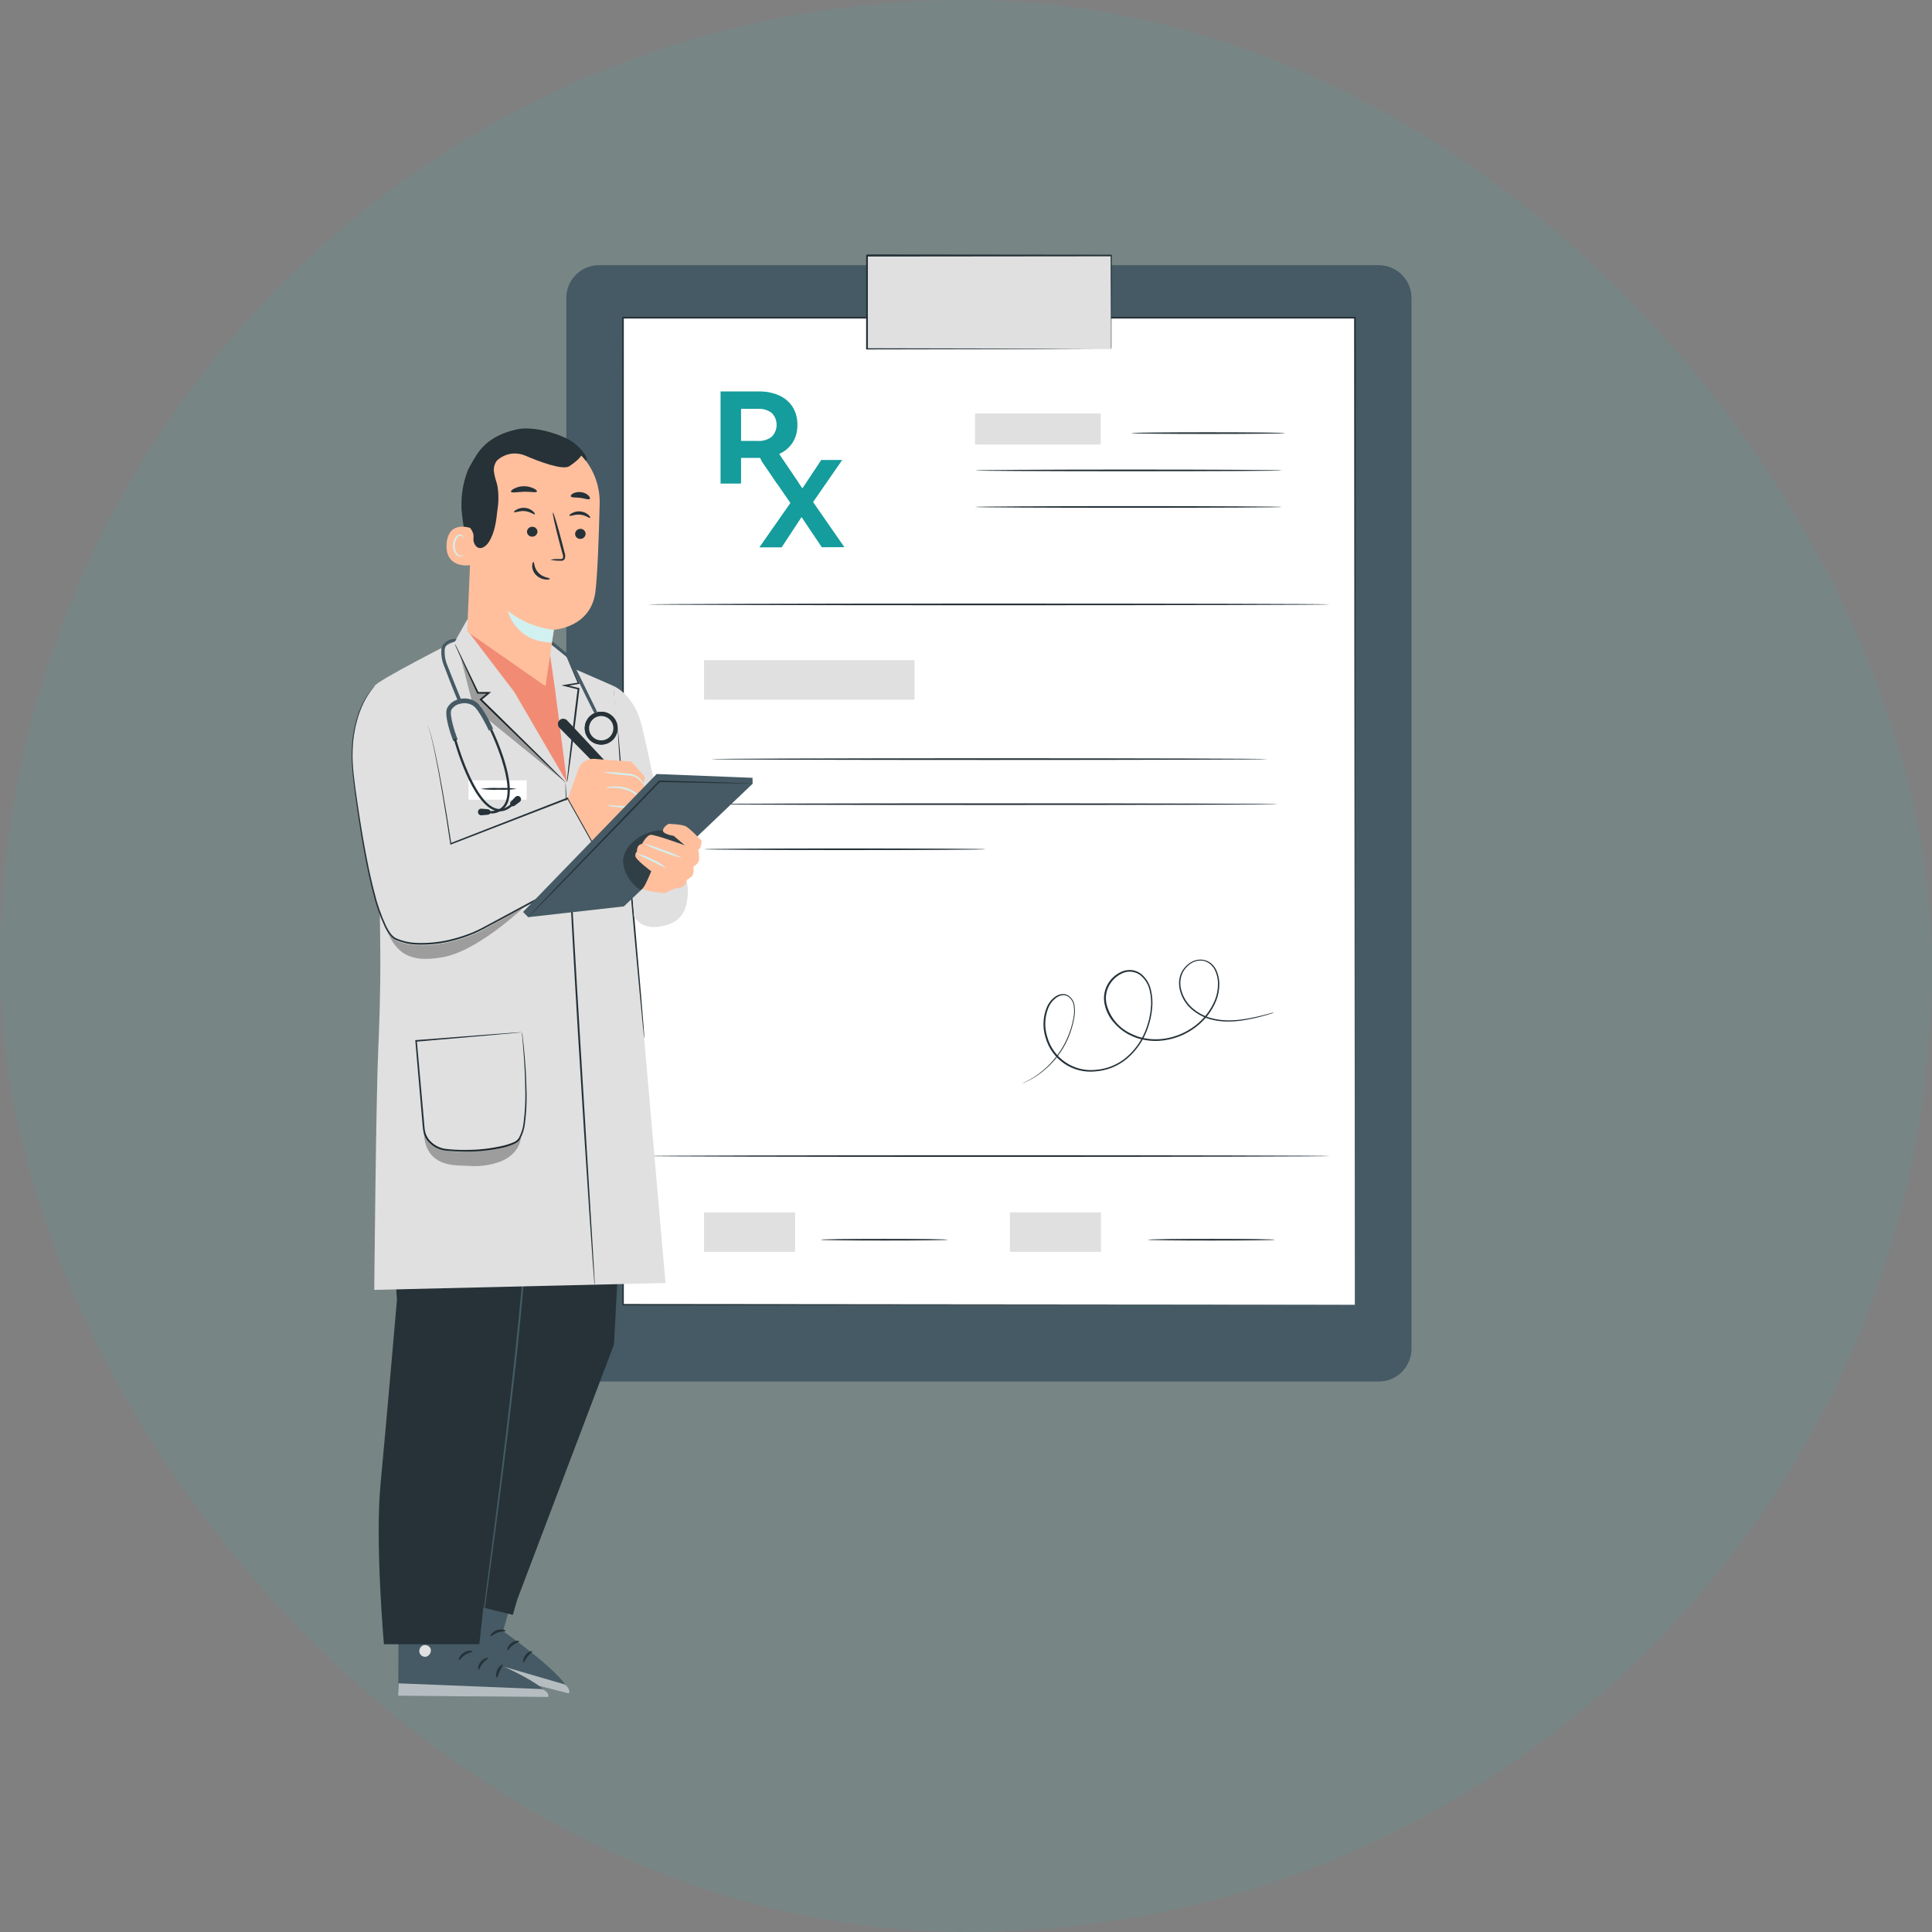 <svg width="80" height="80" viewBox="0 0 80 80" fill="none" xmlns="http://www.w3.org/2000/svg">
<rect x="0" y="0" width="80" height="80" fill="#808080" stroke="none"/>
<rect width="80" height="80" rx="40" fill="#19BBBB" fill-opacity="0.08"/>
<path d="M57.093 10.981H24.803C24.055 10.981 23.45 11.587 23.45 12.335V55.851C23.45 56.599 24.055 57.205 24.803 57.205H57.093C57.84 57.205 58.446 56.599 58.446 55.851V12.335C58.446 11.587 57.84 10.981 57.093 10.981Z" fill="#455A64"/>
<path d="M56.101 13.165H25.792V54.028H56.101V13.165Z" fill="white"/>
<path d="M56.103 54.029C56.103 53.75 56.089 37.361 56.071 13.159L56.103 13.19H25.796L25.831 13.155C25.831 28.395 25.831 42.516 25.831 54.025L25.801 53.995L56.112 54.025L25.801 54.053H25.773V54.025C25.773 42.522 25.773 28.401 25.766 13.155V13.12H25.805H56.112H56.143V13.152C56.116 37.357 56.103 53.75 56.103 54.029Z" fill="#263238"/>
<path d="M32.173 20.023L31.467 18.961H30.685V20.023H29.837V16.209H31.424C31.715 16.203 32.004 16.26 32.271 16.378C32.497 16.479 32.689 16.645 32.823 16.854C32.957 17.076 33.024 17.331 33.017 17.59C33.025 17.85 32.957 18.107 32.82 18.328C32.685 18.536 32.492 18.7 32.264 18.797L33.087 20.023H32.173ZM31.958 17.101C31.792 16.975 31.585 16.914 31.377 16.929H30.685V18.258H31.377C31.586 18.273 31.792 18.21 31.958 18.083C32.087 17.951 32.158 17.775 32.158 17.592C32.158 17.408 32.087 17.232 31.958 17.101Z" fill="#159C9C"/>
<path d="M34.029 22.66L33.19 21.411L32.366 22.665H31.443L32.729 20.828L31.507 19.052H32.421L33.225 20.223L34.006 19.047H34.874L33.668 20.789L34.964 22.657L34.029 22.66Z" fill="#159C9C"/>
<path d="M45.577 17.121H40.375V18.409H45.577V17.121Z" fill="#E0E0E0"/>
<path d="M53.206 17.934C53.206 17.954 51.782 17.969 50.027 17.969C48.272 17.969 46.85 17.954 46.85 17.934C46.85 17.914 48.272 17.899 50.027 17.899C51.782 17.899 53.206 17.916 53.206 17.934Z" fill="#263238"/>
<path d="M53.086 19.48C53.086 19.498 50.24 19.514 46.731 19.514C43.221 19.514 40.375 19.498 40.375 19.48C40.375 19.461 43.22 19.443 46.731 19.443C50.241 19.443 53.086 19.459 53.086 19.48Z" fill="#263238"/>
<path d="M53.086 20.992C53.086 21.011 50.24 21.027 46.731 21.027C43.221 21.027 40.375 21.011 40.375 20.992C40.375 20.973 43.22 20.957 46.731 20.957C50.241 20.957 53.086 20.972 53.086 20.992Z" fill="#263238"/>
<path d="M55.069 25.028C55.069 25.047 48.746 25.063 40.948 25.063C33.151 25.063 26.826 25.047 26.826 25.028C26.826 25.01 33.147 24.992 40.948 24.992C48.75 24.992 55.069 25.006 55.069 25.028Z" fill="#263238"/>
<path d="M55.069 47.87C55.069 47.889 48.746 47.905 40.948 47.905C33.151 47.905 26.826 47.889 26.826 47.87C26.826 47.851 33.147 47.835 40.948 47.835C48.75 47.835 55.069 47.85 55.069 47.87Z" fill="#263238"/>
<path d="M37.867 27.337H29.153V28.972H37.867V27.337Z" fill="#E0E0E0"/>
<path d="M32.925 50.201H29.153V51.836H32.925V50.201Z" fill="#E0E0E0"/>
<path d="M45.59 50.201H41.818V51.836H45.59V50.201Z" fill="#E0E0E0"/>
<path d="M39.247 51.334C39.247 51.354 38.069 51.368 36.616 51.368C35.164 51.368 33.985 51.354 33.985 51.334C33.985 51.314 35.163 51.299 36.616 51.299C38.07 51.299 39.247 51.315 39.247 51.334Z" fill="#263238"/>
<path d="M52.791 51.334C52.791 51.354 51.614 51.368 50.161 51.368C48.709 51.368 47.529 51.354 47.529 51.334C47.529 51.314 48.707 51.299 50.161 51.299C51.615 51.299 52.791 51.315 52.791 51.334Z" fill="#263238"/>
<path d="M52.479 31.433C52.479 31.452 47.316 31.468 40.955 31.468C34.594 31.468 29.431 31.452 29.431 31.433C29.431 31.415 34.592 31.398 40.955 31.398C47.319 31.398 52.479 31.413 52.479 31.433Z" fill="#263238"/>
<path d="M52.927 33.298C52.927 33.319 47.665 33.333 41.175 33.333C34.685 33.333 29.422 33.319 29.422 33.298C29.422 33.278 34.683 33.264 41.175 33.264C47.667 33.264 52.927 33.28 52.927 33.298Z" fill="#263238"/>
<path d="M40.816 35.166C40.816 35.184 38.204 35.2 34.984 35.2C31.764 35.2 29.153 35.184 29.153 35.166C29.153 35.147 31.763 35.131 34.984 35.131C38.206 35.131 40.816 35.146 40.816 35.166Z" fill="#263238"/>
<path d="M52.754 41.932C52.754 41.932 52.729 41.943 52.676 41.959L52.449 42.029C52.154 42.116 51.855 42.186 51.552 42.237C51.333 42.276 51.112 42.297 50.89 42.3C50.625 42.306 50.36 42.273 50.103 42.203C49.809 42.118 49.537 41.968 49.309 41.762C49.052 41.527 48.883 41.212 48.831 40.868C48.803 40.682 48.826 40.493 48.896 40.319C48.975 40.138 49.105 39.983 49.269 39.874C49.353 39.815 49.449 39.774 49.55 39.752C49.651 39.731 49.755 39.73 49.857 39.749C49.96 39.774 50.056 39.82 50.141 39.883C50.224 39.952 50.293 40.036 50.345 40.131C50.443 40.327 50.492 40.544 50.488 40.764C50.489 40.988 50.448 41.211 50.367 41.42C50.193 41.854 49.904 42.232 49.533 42.516C49.144 42.819 48.681 43.013 48.193 43.079C47.942 43.115 47.688 43.112 47.438 43.07C47.312 43.049 47.187 43.019 47.064 42.98C46.942 42.935 46.823 42.882 46.708 42.822C46.478 42.694 46.273 42.525 46.104 42.323C45.928 42.118 45.805 41.873 45.746 41.609C45.68 41.338 45.714 41.053 45.841 40.805C45.967 40.554 46.176 40.354 46.432 40.24C46.562 40.181 46.704 40.156 46.846 40.167C46.987 40.181 47.121 40.232 47.236 40.315C47.454 40.487 47.604 40.731 47.661 41.003C47.722 41.264 47.737 41.534 47.704 41.799C47.677 42.06 47.619 42.316 47.531 42.562C47.366 43.047 47.076 43.481 46.689 43.817C46.313 44.14 45.843 44.332 45.349 44.365C44.893 44.412 44.435 44.294 44.057 44.034C43.679 43.773 43.407 43.387 43.288 42.944C43.167 42.548 43.183 42.123 43.334 41.738C43.405 41.554 43.526 41.394 43.685 41.277C43.764 41.219 43.856 41.181 43.953 41.166C44.048 41.151 44.145 41.17 44.229 41.218C44.305 41.268 44.369 41.334 44.416 41.413C44.462 41.491 44.49 41.58 44.497 41.671C44.519 41.837 44.513 42.006 44.477 42.17C44.424 42.47 44.334 42.762 44.209 43.039C44.1 43.279 43.966 43.507 43.807 43.718C43.674 43.897 43.524 44.062 43.359 44.211C43.134 44.421 42.881 44.598 42.606 44.737C42.536 44.774 42.463 44.808 42.389 44.837L42.313 44.867L42.386 44.83C42.435 44.806 42.51 44.777 42.601 44.724C42.871 44.58 43.12 44.4 43.342 44.188C43.694 43.857 43.978 43.46 44.178 43.02C44.303 42.746 44.393 42.458 44.446 42.161C44.479 42.001 44.485 41.837 44.463 41.675C44.457 41.591 44.432 41.511 44.389 41.438C44.347 41.366 44.289 41.304 44.22 41.258C44.145 41.215 44.059 41.2 43.974 41.212C43.887 41.228 43.805 41.264 43.734 41.317C43.584 41.428 43.469 41.58 43.402 41.755C43.257 42.13 43.243 42.543 43.363 42.926C43.48 43.355 43.745 43.729 44.111 43.98C44.477 44.232 44.92 44.346 45.363 44.301C45.842 44.267 46.297 44.079 46.661 43.765C47.038 43.436 47.322 43.012 47.481 42.538C47.567 42.296 47.624 42.045 47.65 41.79C47.682 41.532 47.667 41.271 47.607 41.018C47.554 40.761 47.411 40.532 47.205 40.371C47.1 40.295 46.976 40.249 46.847 40.237C46.717 40.225 46.587 40.247 46.469 40.303C46.227 40.412 46.031 40.601 45.912 40.839C45.793 41.071 45.762 41.339 45.824 41.593C45.888 41.842 46.004 42.074 46.164 42.275C46.324 42.476 46.523 42.642 46.751 42.761C46.862 42.819 46.977 42.87 47.095 42.914C47.449 43.029 47.824 43.063 48.193 43.012C48.432 42.979 48.666 42.914 48.888 42.82C49.105 42.728 49.31 42.608 49.498 42.464C49.861 42.186 50.143 41.816 50.314 41.392C50.392 41.19 50.433 40.975 50.433 40.758C50.438 40.549 50.392 40.342 50.299 40.154C50.251 40.066 50.187 39.988 50.111 39.922C50.034 39.86 49.946 39.815 49.85 39.788C49.756 39.77 49.659 39.771 49.565 39.791C49.471 39.81 49.382 39.849 49.303 39.903C49.148 40.006 49.025 40.151 48.95 40.323C48.882 40.488 48.859 40.669 48.884 40.847C48.935 41.179 49.097 41.485 49.345 41.714C49.567 41.916 49.833 42.065 50.121 42.149C50.373 42.22 50.634 42.254 50.895 42.251C51.116 42.249 51.336 42.231 51.553 42.195C51.855 42.145 52.155 42.08 52.45 41.999L52.68 41.936L52.754 41.932Z" fill="#263238"/>
<path d="M46.005 10.589H35.89V14.456H46.005V10.589Z" fill="#E0E0E0"/>
<path d="M46.004 14.454C46.004 14.454 46.004 14.43 46.004 14.385C46.004 14.339 46.004 14.271 46.004 14.184C46.004 14.005 46.004 13.748 46.004 13.416C46.004 12.746 45.996 11.785 45.991 10.588L46.015 10.613L35.902 10.623L35.937 10.588C35.937 11.939 35.937 13.246 35.937 14.454L35.903 14.421L43.139 14.437L45.247 14.446H45.814H45.961H46.012C45.997 14.448 45.981 14.448 45.965 14.446H45.822H45.263L43.162 14.456L35.898 14.47H35.864V14.437C35.864 13.231 35.864 11.922 35.864 10.571L35.899 10.536L46.012 10.547H46.036V10.571C46.036 11.777 46.027 12.742 46.023 13.413C46.023 13.743 46.023 13.999 46.023 14.176C46.023 14.26 46.023 14.326 46.023 14.373C46.023 14.419 46.004 14.454 46.004 14.454Z" fill="#263238"/>
<path d="M21.72 64.387L20.831 67.543C20.831 67.543 23.663 69.529 23.554 70.128L17.524 68.578L18.712 63.603L21.72 64.387Z" fill="#455A64"/>
<path d="M19.03 66.797C18.967 66.801 18.908 66.828 18.863 66.874C18.819 66.919 18.793 66.979 18.79 67.042C18.791 67.105 18.815 67.166 18.859 67.212C18.902 67.258 18.962 67.285 19.025 67.288C19.092 67.285 19.155 67.256 19.202 67.208C19.249 67.16 19.276 67.096 19.278 67.029C19.266 66.901 19.128 66.769 19.01 66.799" fill="#E0E0E0"/>
<g opacity="0.6">
<path d="M17.524 68.578L17.658 68.082L23.39 69.75C23.39 69.75 23.63 69.938 23.553 70.124L17.524 68.578Z" fill="white"/>
</g>
<path d="M20.937 67.537C20.928 67.568 20.777 67.537 20.609 67.603C20.44 67.668 20.331 67.77 20.307 67.751C20.283 67.733 20.37 67.569 20.575 67.501C20.78 67.433 20.949 67.506 20.937 67.537Z" fill="#263238"/>
<path d="M21.504 67.967C21.504 67.999 21.37 68.017 21.236 68.12C21.102 68.223 21.043 68.349 21.013 68.34C20.984 68.33 21.013 68.156 21.173 68.033C21.332 67.91 21.511 67.939 21.504 67.967Z" fill="#263238"/>
<path d="M21.678 68.835C21.65 68.835 21.646 68.674 21.761 68.528C21.876 68.382 22.029 68.351 22.037 68.379C22.045 68.408 21.937 68.475 21.843 68.597C21.749 68.719 21.703 68.846 21.678 68.835Z" fill="#263238"/>
<path d="M21.062 66.796C21.041 66.82 20.917 66.744 20.748 66.713C20.579 66.682 20.436 66.702 20.426 66.671C20.417 66.641 20.569 66.567 20.767 66.606C20.965 66.645 21.082 66.776 21.062 66.796Z" fill="#263238"/>
<path d="M19.605 65.131L19.471 68.412C19.471 68.412 22.687 69.659 22.711 70.269L16.492 70.219L16.506 65.098L19.605 65.131Z" fill="#455A64"/>
<path d="M17.544 68.121C17.484 68.14 17.432 68.18 17.399 68.235C17.366 68.289 17.355 68.354 17.366 68.416C17.38 68.478 17.418 68.531 17.471 68.566C17.524 68.6 17.588 68.612 17.65 68.6C17.714 68.579 17.769 68.536 17.804 68.478C17.838 68.421 17.85 68.352 17.838 68.286C17.816 68.224 17.771 68.173 17.713 68.144C17.654 68.114 17.587 68.109 17.524 68.129" fill="#E0E0E0"/>
<g opacity="0.6">
<path d="M16.486 70.219L16.507 69.703L22.462 69.943C22.462 69.943 22.738 70.069 22.704 70.269L16.486 70.219Z" fill="white"/>
</g>
<path d="M19.566 68.381C19.566 68.412 19.413 68.425 19.262 68.523C19.111 68.621 19.032 68.752 19.003 68.74C18.975 68.728 19.022 68.549 19.207 68.432C19.392 68.315 19.573 68.352 19.566 68.381Z" fill="#263238"/>
<path d="M20.216 68.662C20.216 68.691 20.091 68.744 19.987 68.875C19.882 69.006 19.853 69.143 19.822 69.143C19.791 69.143 19.774 68.965 19.907 68.805C20.039 68.646 20.216 68.632 20.216 68.662Z" fill="#263238"/>
<path d="M20.581 69.465C20.552 69.471 20.512 69.316 20.591 69.146C20.67 68.976 20.812 68.909 20.826 68.935C20.839 68.962 20.749 69.052 20.692 69.191C20.634 69.331 20.606 69.462 20.581 69.465Z" fill="#263238"/>
<path d="M19.517 67.629C19.505 67.657 19.365 67.613 19.194 67.629C19.022 67.645 18.887 67.695 18.872 67.668C18.857 67.641 18.986 67.534 19.188 67.521C19.391 67.507 19.534 67.605 19.517 67.629Z" fill="#263238"/>
<path d="M15.758 41.122V43.716L16.437 53.823C16.437 53.823 16.014 58.726 15.754 61.494C15.529 63.897 15.897 68.083 15.897 68.083H19.856L21.276 54.124L22.155 45.414L23.688 41.456L15.758 41.122Z" fill="#263238"/>
<path d="M26.182 41.575L25.423 55.675L21.419 66.233L21.235 66.868L18.871 66.283L20.629 41.3L26.182 41.575Z" fill="#263238"/>
<path d="M22.142 45.522C22.143 45.541 22.143 45.561 22.142 45.58C22.142 45.623 22.142 45.68 22.142 45.752C22.142 45.907 22.131 46.13 22.122 46.414C22.106 46.987 22.065 47.817 22.009 48.842C21.89 50.892 21.667 53.721 21.319 56.835C20.971 59.949 20.599 62.761 20.323 64.795C20.189 65.808 20.07 66.629 19.991 67.207C19.951 67.488 19.919 67.708 19.897 67.861C19.885 67.933 19.877 67.995 19.87 68.031C19.868 68.05 19.864 68.07 19.858 68.088V68.029C19.858 67.988 19.87 67.932 19.878 67.859C19.897 67.705 19.924 67.485 19.959 67.203C20.031 66.63 20.137 65.808 20.268 64.791C20.536 62.755 20.9 59.944 21.243 56.83C21.586 53.716 21.82 50.892 21.953 48.843C22.016 47.82 22.064 46.99 22.087 46.417C22.102 46.133 22.112 45.911 22.12 45.756C22.12 45.684 22.128 45.622 22.131 45.584C22.132 45.563 22.136 45.542 22.142 45.522Z" fill="#455A64"/>
<path d="M22.392 41.995C22.391 42.035 22.378 42.074 22.355 42.107C22.332 42.14 22.3 42.165 22.263 42.179C22.226 42.194 22.185 42.197 22.146 42.189C22.106 42.181 22.071 42.161 22.043 42.132C22.015 42.103 21.996 42.067 21.988 42.028C21.981 41.988 21.985 41.948 22.001 41.911C22.016 41.874 22.043 41.842 22.076 41.82C22.109 41.798 22.148 41.786 22.189 41.786C22.216 41.786 22.242 41.792 22.267 41.803C22.292 41.813 22.315 41.829 22.334 41.848C22.353 41.867 22.368 41.891 22.378 41.916C22.388 41.941 22.393 41.968 22.392 41.995Z" fill="#455A64"/>
<path d="M25.872 43.965C25.767 43.889 25.673 43.799 25.593 43.697C25.389 43.455 25.221 43.184 25.095 42.893C24.968 42.602 24.884 42.295 24.846 41.98C24.823 41.851 24.82 41.719 24.836 41.589C24.848 41.589 24.857 41.738 24.897 41.973C24.951 42.279 25.041 42.577 25.165 42.862C25.289 43.145 25.447 43.411 25.635 43.657C25.777 43.849 25.88 43.955 25.872 43.965Z" fill="#455A64"/>
<path d="M25.399 28.402C25.399 28.402 26.156 28.7 26.507 29.809C26.751 30.581 27.893 36.327 27.893 36.327L26.301 37.376L25.654 31.996L25.399 28.402Z" fill="#E0E0E0"/>
<path d="M19.345 25.657L18.847 26.542C18.847 26.542 15.514 28.235 15.526 28.401C15.526 28.401 15.712 34.724 15.747 39.361C15.761 41.113 15.696 42.722 15.661 43.495C15.569 45.525 15.497 53.411 15.497 53.411L27.557 53.126L25.399 28.401L23.697 27.658L23.48 27.214L22.699 26.579L19.345 25.657Z" fill="#E0E0E0"/>
<path d="M24.626 53.191C24.628 53.174 24.628 53.156 24.626 53.138C24.626 53.099 24.626 53.047 24.619 52.981C24.611 52.838 24.601 52.634 24.586 52.374C24.555 51.845 24.509 51.084 24.452 50.147C24.338 48.263 24.184 45.666 24.008 42.797C23.833 39.928 23.693 37.331 23.585 35.446C23.535 34.508 23.494 33.748 23.466 33.217C23.451 32.958 23.44 32.755 23.432 32.612C23.432 32.546 23.424 32.494 23.421 32.455C23.42 32.437 23.418 32.419 23.415 32.401C23.413 32.419 23.413 32.437 23.415 32.455C23.415 32.494 23.415 32.546 23.415 32.613C23.415 32.755 23.425 32.959 23.435 33.219C23.454 33.745 23.487 34.508 23.531 35.449C23.62 37.325 23.762 39.931 23.933 42.802C24.105 45.674 24.271 48.27 24.398 50.15C24.463 51.088 24.516 51.846 24.552 52.377C24.573 52.635 24.588 52.839 24.599 52.981L24.613 53.139C24.615 53.157 24.62 53.175 24.626 53.191Z" fill="#263238"/>
<path d="M22.699 26.579L22.979 28.516L23.48 32.402L21.296 28.652L19.4 26.168L22.525 28.358L22.564 26.543" fill="#F28B74"/>
<path d="M18.832 26.66C18.847 26.712 18.867 26.763 18.892 26.812C18.939 26.917 19.001 27.058 19.078 27.231L19.756 28.705L19.764 28.724H19.786H20.241L20.22 28.662L19.885 28.937L19.854 28.962L19.882 28.99L20.517 29.612L22.561 31.594L23.185 32.188L23.358 32.347C23.377 32.367 23.398 32.385 23.421 32.399C23.407 32.376 23.389 32.355 23.368 32.336L23.206 32.168L22.596 31.556L20.568 29.56C20.35 29.346 20.136 29.138 19.932 28.939V28.992L20.266 28.716L20.339 28.654H20.243H19.787L19.817 28.673C19.531 28.078 19.29 27.574 19.114 27.21C19.03 27.039 18.963 26.901 18.912 26.798C18.889 26.75 18.862 26.704 18.832 26.66Z" fill="#263238"/>
<path d="M23.48 32.398C23.501 32.319 23.516 32.238 23.524 32.157C23.549 31.989 23.579 31.767 23.617 31.498C23.692 30.94 23.791 30.17 23.896 29.319L23.992 28.526V28.495L23.961 28.487L23.413 28.353V28.417L23.963 28.319L24 28.312L23.984 28.279L23.622 27.492C23.581 27.408 23.547 27.337 23.519 27.279C23.509 27.253 23.495 27.229 23.477 27.207C23.483 27.234 23.492 27.261 23.504 27.286C23.529 27.345 23.558 27.42 23.593 27.506C23.678 27.707 23.794 27.976 23.932 28.302L23.953 28.263L23.402 28.353L23.244 28.378L23.4 28.417L23.947 28.551L23.92 28.514C23.888 28.765 23.855 29.032 23.821 29.305C23.716 30.158 23.625 30.928 23.563 31.487C23.535 31.755 23.511 31.982 23.494 32.157C23.483 32.237 23.478 32.318 23.48 32.398Z" fill="#263238"/>
<path d="M21.616 42.744H21.539L21.307 42.758L20.417 42.823L17.231 43.068H17.198V43.1C17.249 43.699 17.306 44.35 17.365 45.036C17.394 45.381 17.424 45.734 17.456 46.094C17.472 46.275 17.487 46.455 17.503 46.639C17.508 46.734 17.523 46.828 17.547 46.92C17.575 47.016 17.618 47.106 17.673 47.188C17.853 47.432 18.122 47.594 18.422 47.64C18.704 47.675 18.988 47.69 19.271 47.686C19.807 47.687 20.342 47.629 20.865 47.511C20.989 47.481 21.11 47.441 21.228 47.392C21.287 47.368 21.343 47.34 21.397 47.306C21.424 47.288 21.45 47.267 21.473 47.245C21.495 47.221 21.515 47.196 21.533 47.17C21.648 46.959 21.718 46.728 21.741 46.49C21.794 46.072 21.815 45.651 21.804 45.229C21.792 44.458 21.737 43.836 21.695 43.407C21.675 43.193 21.655 43.028 21.641 42.915C21.641 42.862 21.627 42.82 21.623 42.781C21.622 42.766 21.619 42.752 21.614 42.738C21.614 42.738 21.614 42.753 21.614 42.782C21.614 42.812 21.614 42.858 21.625 42.916C21.635 43.034 21.649 43.199 21.666 43.41C21.7 43.838 21.746 44.46 21.752 45.229C21.758 45.648 21.734 46.066 21.681 46.481C21.657 46.71 21.588 46.931 21.478 47.133C21.409 47.228 21.311 47.297 21.2 47.332C21.085 47.379 20.968 47.417 20.847 47.446C20.329 47.56 19.8 47.617 19.27 47.614C18.991 47.619 18.711 47.603 18.434 47.569C18.153 47.526 17.9 47.375 17.73 47.147C17.681 47.072 17.642 46.991 17.615 46.906C17.593 46.818 17.579 46.728 17.574 46.638C17.558 46.454 17.541 46.272 17.527 46.091C17.495 45.732 17.464 45.378 17.433 45.035C17.371 44.348 17.314 43.695 17.26 43.099L17.232 43.134L20.396 42.858L21.291 42.776L21.529 42.753C21.559 42.752 21.588 42.749 21.616 42.744Z" fill="#263238"/>
<g opacity="0.3">
<path d="M17.553 46.835C17.894 47.722 18.782 47.773 19.739 47.639C20.638 47.505 21.504 47.319 21.571 47.061C21.547 47.532 21.201 47.892 20.767 48.081C20.326 48.25 19.853 48.316 19.383 48.276C18.891 48.253 18.466 48.276 18.06 47.995C17.654 47.715 17.552 47.24 17.553 46.835Z" fill="black"/>
</g>
<path d="M26.675 43.019C26.674 43.007 26.674 42.996 26.675 42.985L26.663 42.889C26.654 42.799 26.641 42.675 26.623 42.515C26.591 42.182 26.545 41.711 26.489 41.137C26.379 39.974 26.232 38.366 26.076 36.59C25.921 34.815 25.787 33.206 25.697 32.035C25.653 31.452 25.62 30.98 25.602 30.654C25.591 30.491 25.587 30.365 25.584 30.278C25.584 30.239 25.584 30.207 25.584 30.18C25.582 30.169 25.582 30.158 25.584 30.146C25.616 30.524 25.84 33.085 26.146 36.578C26.298 38.353 26.438 39.958 26.538 41.128C26.585 41.705 26.624 42.174 26.651 42.507C26.663 42.665 26.672 42.791 26.679 42.882C26.679 42.921 26.679 42.953 26.679 42.98C26.68 42.993 26.678 43.006 26.675 43.019Z" fill="#263238"/>
<path d="M28.422 36.454C28.474 36.639 28.493 36.833 28.479 37.025C28.45 37.318 28.437 38.039 27.656 38.286C26.875 38.532 26.495 38.296 26.256 37.965L26.136 36.532L26.972 35.98L28.422 36.454Z" fill="#E0E0E0"/>
<g opacity="0.3">
<path d="M21.895 37.376C21.895 37.376 19.897 39.35 18.345 39.634C16.794 39.918 16.239 39.366 15.826 37.976L21.895 37.376Z" fill="black"/>
</g>
<path d="M15.562 28.354C15.562 28.354 14.293 29.53 14.655 32.316C14.99 34.905 15.593 38.509 16.381 38.929C17.169 39.348 18.891 39.138 20.146 38.426C21.402 37.715 25.04 35.791 25.04 35.791L23.534 33.111L18.682 34.986C18.682 34.986 18.055 30.698 17.678 29.953" fill="#E0E0E0"/>
<path d="M17.658 29.904C17.658 29.904 17.671 29.933 17.696 29.988C17.706 30.014 17.722 30.048 17.738 30.089C17.755 30.131 17.768 30.182 17.787 30.237C17.858 30.459 17.942 30.793 18.035 31.227C18.222 32.094 18.449 33.359 18.687 34.935L18.652 34.913L23.502 33.024L23.529 33.013L23.543 33.039C24.019 33.886 24.526 34.781 25.051 35.719L25.068 35.751L25.036 35.768L21.925 37.445L20.398 38.266C20.148 38.4 19.898 38.541 19.64 38.652C19.382 38.761 19.117 38.853 18.847 38.927C18.32 39.074 17.774 39.137 17.228 39.114C16.962 39.102 16.699 39.046 16.452 38.947L16.361 38.907C16.331 38.892 16.303 38.87 16.274 38.852C16.224 38.809 16.179 38.762 16.14 38.71C16.06 38.607 15.991 38.496 15.935 38.379C15.726 37.928 15.562 37.458 15.447 36.974C15.325 36.509 15.229 36.052 15.142 35.609C14.97 34.723 14.843 33.892 14.739 33.133C14.636 32.373 14.539 31.681 14.567 31.069C14.58 30.546 14.673 30.027 14.843 29.532C14.953 29.22 15.107 28.926 15.302 28.658C15.354 28.589 15.409 28.523 15.469 28.461C15.489 28.441 15.51 28.421 15.533 28.402L15.474 28.467C15.417 28.53 15.364 28.597 15.314 28.666C15.126 28.936 14.976 29.23 14.87 29.541C14.703 30.035 14.613 30.55 14.601 31.07C14.577 31.679 14.674 32.366 14.784 33.124C14.894 33.883 15.024 34.714 15.198 35.598C15.285 36.039 15.383 36.495 15.506 36.958C15.621 37.437 15.783 37.903 15.99 38.349C16.044 38.461 16.109 38.568 16.184 38.667C16.224 38.716 16.269 38.761 16.318 38.801C16.343 38.818 16.369 38.834 16.396 38.848L16.482 38.886C16.723 38.981 16.978 39.034 17.237 39.043C17.776 39.065 18.314 39.002 18.833 38.857C19.1 38.785 19.361 38.695 19.616 38.589C19.873 38.478 20.117 38.34 20.369 38.206L21.895 37.383L25.008 35.708L24.993 35.756L23.49 33.076L23.531 33.091L18.676 34.967L18.646 34.979V34.947C18.414 33.372 18.195 32.106 18.017 31.238C17.93 30.804 17.85 30.469 17.783 30.246C17.767 30.191 17.752 30.142 17.738 30.099L17.7 29.996C17.673 29.934 17.658 29.904 17.658 29.904Z" fill="#263238"/>
<path d="M19.4 33.114H21.808V32.313H19.4V33.114Z" fill="white"/>
<path d="M19.898 32.666C20.147 32.63 20.398 32.617 20.649 32.63C20.9 32.617 21.152 32.63 21.401 32.666C21.152 32.7 20.9 32.712 20.649 32.7C20.398 32.712 20.147 32.7 19.898 32.666Z" fill="#263238"/>
<g opacity="0.3">
<path d="M23.358 32.349L19.814 29.474L19.898 29.223H19.59L19.078 27.23L19.815 28.678L20.241 28.658L19.932 28.942L23.358 32.349Z" fill="black"/>
</g>
<path d="M18.981 29.072L19.115 29.019C19.115 29.012 18.824 28.319 18.538 27.585C18.436 27.359 18.394 27.111 18.418 26.864C18.434 26.786 18.477 26.717 18.539 26.668C18.601 26.619 18.679 26.593 18.758 26.596L18.852 26.546L18.9 26.461C18.652 26.407 18.32 26.615 18.28 26.844C18.254 27.116 18.3 27.391 18.414 27.64C18.689 28.378 18.977 29.066 18.981 29.072Z" fill="#455A64"/>
<path d="M18.771 30.69L18.95 30.621C18.804 30.244 18.604 29.578 18.69 29.39C18.732 29.324 18.788 29.266 18.854 29.223C18.92 29.179 18.995 29.15 19.073 29.137C19.169 29.112 19.269 29.109 19.366 29.129C19.463 29.149 19.554 29.191 19.632 29.253C19.835 29.425 20.144 30.034 20.245 30.255L20.418 30.174C20.404 30.141 20.034 29.341 19.755 29.102C19.655 29.022 19.537 28.966 19.412 28.939C19.286 28.912 19.156 28.915 19.032 28.947C18.924 28.966 18.821 29.009 18.732 29.072C18.643 29.136 18.569 29.219 18.517 29.316C18.372 29.626 18.703 30.521 18.771 30.69Z" fill="#455A64"/>
<path d="M20.696 33.596C20.916 33.596 21.133 33.478 21.34 33.245L21.268 33.18C21.04 33.439 20.804 33.541 20.571 33.486C19.618 33.262 18.892 30.616 18.885 30.589L18.793 30.613C18.824 30.724 19.541 33.343 20.548 33.578C20.597 33.59 20.646 33.596 20.696 33.596Z" fill="#263238"/>
<path d="M21.157 33.354C21.176 33.373 21.202 33.385 21.229 33.387C21.257 33.389 21.284 33.381 21.306 33.364L21.512 33.21C21.527 33.201 21.541 33.188 21.551 33.173C21.561 33.158 21.569 33.141 21.572 33.123C21.576 33.106 21.576 33.087 21.572 33.07C21.569 33.052 21.561 33.035 21.551 33.02C21.54 33.003 21.525 32.988 21.508 32.978C21.49 32.967 21.471 32.961 21.451 32.959C21.43 32.957 21.41 32.959 21.391 32.967C21.372 32.974 21.355 32.985 21.34 33L21.154 33.193C21.133 33.215 21.122 33.244 21.122 33.274C21.123 33.304 21.135 33.333 21.157 33.354Z" fill="#263238"/>
<path d="M20.291 33.683C20.415 33.692 20.54 33.671 20.653 33.62C20.767 33.569 20.866 33.491 20.941 33.392C21.527 32.571 20.422 30.29 20.375 30.193L20.29 30.235C20.3 30.259 21.417 32.561 20.863 33.337C20.719 33.539 20.461 33.62 20.11 33.575L20.098 33.669C20.162 33.678 20.227 33.683 20.291 33.683Z" fill="#263238"/>
<path d="M20.308 33.63C20.307 33.658 20.295 33.684 20.276 33.703C20.257 33.722 20.231 33.734 20.204 33.736L19.947 33.758C19.929 33.761 19.911 33.76 19.893 33.755C19.876 33.751 19.859 33.743 19.845 33.732C19.83 33.721 19.818 33.708 19.809 33.692C19.8 33.676 19.795 33.659 19.793 33.641C19.789 33.621 19.791 33.6 19.796 33.581C19.802 33.561 19.812 33.544 19.826 33.529C19.84 33.514 19.857 33.502 19.876 33.495C19.895 33.487 19.916 33.484 19.936 33.486L20.204 33.509C20.234 33.511 20.261 33.526 20.281 33.548C20.3 33.571 20.31 33.601 20.308 33.63Z" fill="#263238"/>
<path d="M24.894 30.833C25.27 30.833 25.575 30.528 25.575 30.152C25.575 29.776 25.27 29.472 24.894 29.472C24.518 29.472 24.213 29.776 24.213 30.152C24.213 30.528 24.518 30.833 24.894 30.833Z" fill="#263238"/>
<path d="M24.894 30.833C25.27 30.833 25.575 30.528 25.575 30.152C25.575 29.776 25.27 29.472 24.894 29.472C24.518 29.472 24.213 29.776 24.213 30.152C24.213 30.528 24.518 30.833 24.894 30.833Z" fill="#263238"/>
<path d="M24.392 30.152C24.391 30.252 24.421 30.349 24.476 30.432C24.531 30.515 24.61 30.58 24.702 30.619C24.794 30.657 24.895 30.667 24.993 30.648C25.091 30.628 25.181 30.58 25.252 30.509C25.322 30.439 25.37 30.349 25.39 30.251C25.409 30.153 25.399 30.052 25.361 29.96C25.322 29.868 25.258 29.789 25.174 29.734C25.091 29.678 24.994 29.649 24.894 29.649C24.761 29.649 24.633 29.702 24.539 29.797C24.445 29.891 24.392 30.019 24.392 30.152Z" fill="#E0E0E0"/>
<path d="M23.449 27.187C23.514 27.279 24.225 28.781 24.614 29.538L24.728 29.479C24.67 29.368 23.636 27.234 23.555 27.114L22.802 26.502L22.775 26.645L23.449 27.187Z" fill="#455A64"/>
<path d="M23.164 30.136C23.657 30.628 24.906 31.907 24.906 31.907L25.24 31.706L23.482 29.83C23.446 29.792 23.398 29.768 23.346 29.762C23.294 29.756 23.242 29.769 23.199 29.798C23.172 29.816 23.149 29.84 23.132 29.867C23.116 29.895 23.105 29.926 23.102 29.959C23.098 29.991 23.102 30.023 23.113 30.054C23.124 30.085 23.141 30.113 23.164 30.136Z" fill="#263238"/>
<path d="M23.519 33.056L23.939 31.874C23.982 31.746 24.063 31.635 24.171 31.554C24.279 31.473 24.409 31.427 24.543 31.421H24.606C24.858 31.449 26.14 31.534 26.14 31.534L26.636 32.09C26.677 32.136 26.699 32.195 26.699 32.257C26.699 32.319 26.677 32.378 26.636 32.425L26.779 33.43L26.502 33.623L26.53 34.325C26.53 34.325 26.28 34.491 26.169 34.436L26.056 34.38L25.89 34.212L25.415 34.882L24.76 35.261L23.519 33.056Z" fill="#FFBF9D"/>
<path d="M26.644 32.481C26.588 32.412 26.528 32.347 26.465 32.286C26.393 32.225 26.312 32.176 26.225 32.142C26.111 32.115 25.995 32.099 25.878 32.095C25.57 32.078 25.264 32.036 24.962 31.971C25.271 31.964 25.579 31.981 25.884 32.022C26.007 32.026 26.129 32.045 26.247 32.079C26.341 32.118 26.427 32.176 26.499 32.247C26.572 32.307 26.623 32.389 26.644 32.481Z" fill="#D1F1F1"/>
<path d="M26.616 33.404C26.587 33.316 26.553 33.231 26.513 33.148C26.398 32.958 26.224 32.812 26.017 32.732C25.806 32.657 25.584 32.619 25.36 32.621C25.266 32.628 25.172 32.625 25.079 32.613C25.169 32.583 25.265 32.568 25.36 32.57C25.592 32.552 25.825 32.584 26.044 32.664C26.266 32.749 26.449 32.912 26.558 33.124C26.608 33.208 26.629 33.307 26.616 33.404Z" fill="#D1F1F1"/>
<path d="M26.49 34.266C26.444 34.181 26.42 34.086 26.423 33.99C26.417 33.891 26.396 33.794 26.36 33.702C26.335 33.649 26.298 33.603 26.251 33.568C26.204 33.533 26.15 33.511 26.092 33.502C25.871 33.455 25.647 33.423 25.422 33.406C25.326 33.402 25.232 33.38 25.145 33.341C25.239 33.339 25.334 33.344 25.427 33.355C25.657 33.357 25.885 33.382 26.109 33.431C26.177 33.448 26.241 33.477 26.297 33.518C26.349 33.559 26.39 33.613 26.415 33.675C26.451 33.775 26.469 33.88 26.467 33.986C26.474 34.16 26.502 34.262 26.49 34.266Z" fill="#D1F1F1"/>
<path d="M27.189 32.05L21.658 37.762L21.871 37.978L25.833 37.532L31.165 32.452L31.16 32.208L27.189 32.05Z" fill="#455A64"/>
<g opacity="0.3">
<path d="M28.225 34.714C28.095 34.595 27.941 34.505 27.774 34.449C27.607 34.393 27.429 34.373 27.254 34.389C26.902 34.425 26.569 34.566 26.297 34.791C26.067 34.96 25.899 35.201 25.82 35.475C25.707 35.955 26.103 36.626 26.538 36.859C27.09 36.416 27.628 35.735 28.18 35.293C28.269 35.235 28.337 35.148 28.371 35.047C28.376 34.984 28.365 34.921 28.34 34.862C28.314 34.804 28.275 34.753 28.225 34.714Z" fill="black"/>
</g>
<path d="M31.144 32.441C31.12 32.443 31.096 32.443 31.071 32.441H30.86L30.066 32.431L27.306 32.383L27.331 32.373L25.946 33.81L23.072 36.768L22.195 37.657L21.954 37.897C21.927 37.926 21.898 37.953 21.867 37.978C21.891 37.947 21.917 37.918 21.946 37.892L22.178 37.643L23.038 36.737C23.774 35.972 24.78 34.923 25.896 33.765C26.385 33.258 26.856 32.773 27.285 32.331L27.295 32.32H27.306L30.062 32.399L30.854 32.428L31.066 32.438C31.092 32.436 31.118 32.437 31.144 32.441Z" fill="#263238"/>
<path d="M27.681 34.115C27.681 34.115 28.217 34.126 28.393 34.213C28.568 34.3 29.048 34.809 29.048 34.809C29.048 34.809 29.048 35.158 28.914 35.171C28.931 35.249 28.941 35.328 28.942 35.408C28.956 35.604 28.984 35.715 28.718 35.883C28.718 35.883 28.747 36.203 28.649 36.285C28.583 36.34 28.513 36.391 28.44 36.438C28.44 36.438 28.425 36.79 27.952 36.786L27.508 36.981C27.508 36.981 26.522 36.889 26.627 36.773C26.731 36.656 26.968 36.078 26.968 36.078C26.968 36.078 26.298 35.587 26.306 35.434C26.314 35.281 26.376 35.266 26.376 35.266C26.376 35.266 26.349 34.974 26.585 34.946C26.585 34.946 26.767 34.583 26.948 34.569C27.129 34.556 28.357 35.001 28.357 35.001L27.897 34.611C27.897 34.611 27.436 34.541 27.451 34.387C27.466 34.233 27.681 34.115 27.681 34.115Z" fill="#FFBF9D"/>
<path d="M27.601 35.953C27.388 35.863 27.18 35.762 26.978 35.651C26.765 35.56 26.557 35.458 26.355 35.346C26.584 35.388 26.805 35.468 27.01 35.58C27.225 35.673 27.425 35.798 27.601 35.953Z" fill="#D1F1F1"/>
<path d="M28.244 35.527C27.969 35.463 27.7 35.376 27.44 35.267C27.173 35.18 26.914 35.07 26.666 34.938C26.94 35.002 27.209 35.089 27.47 35.198C27.737 35.285 27.996 35.395 28.244 35.527Z" fill="#D1F1F1"/>
<path d="M19.51 23.178C19.332 22.571 19.205 21.949 19.132 21.32C19.059 20.688 19.144 20.047 19.379 19.456C19.418 19.367 19.734 18.786 19.828 18.794C19.896 18.803 19.694 19.357 19.723 19.419C20.023 20 20.077 20.685 19.991 21.335C19.902 21.965 19.742 22.584 19.515 23.178" fill="#263238"/>
<path d="M19.573 20.763C19.602 19.174 20.553 17.868 22.139 17.949L22.285 17.965C22.996 18.038 23.653 18.377 24.125 18.913C24.596 19.449 24.849 20.144 24.831 20.858C24.798 22.234 24.743 23.754 24.657 24.485C24.479 25.998 22.938 26.075 22.938 26.075L22.587 28.409L19.345 26.155L19.573 20.763Z" fill="#FFBF9D"/>
<path d="M22.932 26.08C22.232 26.004 21.569 25.729 21.02 25.288C21.02 25.288 21.323 26.584 22.849 26.607L22.932 26.08Z" fill="#D1F1F1"/>
<path d="M24.248 22.119C24.243 22.175 24.215 22.227 24.172 22.264C24.129 22.3 24.073 22.318 24.016 22.314C23.989 22.314 23.961 22.307 23.936 22.296C23.911 22.285 23.888 22.268 23.869 22.248C23.85 22.227 23.836 22.203 23.826 22.177C23.817 22.151 23.813 22.124 23.814 22.096C23.82 22.039 23.847 21.987 23.89 21.95C23.933 21.914 23.989 21.895 24.046 21.899C24.074 21.9 24.101 21.906 24.126 21.918C24.152 21.929 24.174 21.946 24.193 21.966C24.212 21.987 24.227 22.011 24.236 22.037C24.245 22.063 24.25 22.091 24.248 22.119Z" fill="#263238"/>
<path d="M24.436 21.446C24.406 21.47 24.255 21.332 24.022 21.312C23.789 21.292 23.606 21.387 23.584 21.356C23.561 21.325 23.605 21.293 23.685 21.248C23.794 21.188 23.918 21.163 24.041 21.178C24.162 21.19 24.276 21.24 24.366 21.321C24.432 21.38 24.451 21.434 24.436 21.446Z" fill="#263238"/>
<path d="M22.256 22.025C22.25 22.082 22.223 22.134 22.18 22.171C22.136 22.207 22.08 22.226 22.024 22.222C21.996 22.221 21.968 22.215 21.943 22.203C21.918 22.192 21.895 22.175 21.876 22.155C21.858 22.134 21.843 22.11 21.833 22.084C21.824 22.058 21.82 22.03 21.821 22.002C21.828 21.947 21.856 21.896 21.899 21.861C21.942 21.826 21.997 21.808 22.053 21.812C22.08 21.813 22.107 21.819 22.132 21.83C22.157 21.841 22.18 21.857 22.198 21.877C22.217 21.896 22.232 21.92 22.242 21.945C22.252 21.971 22.256 21.998 22.256 22.025Z" fill="#263238"/>
<path d="M22.144 21.298C22.115 21.324 21.963 21.186 21.73 21.164C21.497 21.143 21.315 21.239 21.292 21.207C21.269 21.175 21.314 21.146 21.394 21.1C21.502 21.04 21.626 21.016 21.749 21.03C21.87 21.043 21.984 21.093 22.075 21.174C22.14 21.234 22.159 21.288 22.144 21.298Z" fill="#263238"/>
<path d="M22.791 23.177C22.918 23.151 23.048 23.141 23.177 23.149C23.236 23.149 23.294 23.149 23.311 23.103C23.323 23.042 23.315 22.979 23.29 22.922L23.163 22.451C22.986 21.781 22.865 21.231 22.895 21.225C22.924 21.218 23.086 21.761 23.263 22.431C23.305 22.596 23.345 22.754 23.384 22.904C23.412 22.98 23.412 23.064 23.384 23.141C23.373 23.161 23.358 23.178 23.34 23.191C23.321 23.204 23.3 23.213 23.278 23.217C23.244 23.222 23.209 23.222 23.175 23.217C23.046 23.22 22.917 23.206 22.791 23.177Z" fill="#263238"/>
<path d="M22.09 23.266C22.127 23.266 22.102 23.52 22.299 23.723C22.495 23.925 22.767 23.925 22.766 23.961C22.765 23.997 22.701 24.004 22.587 23.995C22.438 23.981 22.3 23.916 22.195 23.81C22.095 23.709 22.037 23.572 22.036 23.429C22.037 23.322 22.072 23.263 22.09 23.266Z" fill="#263238"/>
<path d="M22.232 20.353C22.202 20.413 21.973 20.353 21.695 20.363C21.418 20.374 21.19 20.418 21.16 20.363C21.146 20.334 21.192 20.279 21.294 20.229C21.418 20.166 21.556 20.133 21.695 20.133C21.835 20.132 21.973 20.164 22.098 20.225C22.199 20.268 22.245 20.323 22.232 20.353Z" fill="#263238"/>
<path d="M24.421 20.661C24.374 20.709 24.22 20.638 24.027 20.615C23.834 20.592 23.668 20.615 23.636 20.553C23.622 20.525 23.653 20.474 23.73 20.431C23.831 20.381 23.947 20.362 24.059 20.379C24.172 20.39 24.279 20.438 24.363 20.513C24.425 20.58 24.442 20.637 24.421 20.661Z" fill="#263238"/>
<path d="M19.578 21.898C19.553 21.883 18.569 21.48 18.493 22.52C18.417 23.559 19.477 23.421 19.48 23.392C19.485 23.362 19.578 21.898 19.578 21.898Z" fill="#FFBF9D"/>
<path d="M19.191 22.974C19.191 22.974 19.172 22.986 19.14 22.998C19.096 23.012 19.048 23.009 19.006 22.99C18.9 22.942 18.82 22.761 18.828 22.573C18.832 22.484 18.856 22.396 18.898 22.317C18.909 22.284 18.929 22.255 18.954 22.231C18.98 22.208 19.011 22.191 19.045 22.183C19.066 22.179 19.088 22.182 19.107 22.193C19.126 22.203 19.141 22.22 19.148 22.241C19.16 22.27 19.148 22.29 19.158 22.293C19.167 22.296 19.18 22.277 19.175 22.234C19.171 22.208 19.158 22.184 19.139 22.166C19.126 22.154 19.11 22.145 19.093 22.139C19.076 22.133 19.059 22.131 19.041 22.132C18.998 22.137 18.956 22.153 18.921 22.179C18.886 22.205 18.858 22.24 18.84 22.279C18.79 22.366 18.761 22.463 18.756 22.564C18.748 22.774 18.84 22.978 18.987 23.033C19.015 23.043 19.044 23.047 19.073 23.044C19.102 23.041 19.13 23.032 19.155 23.017C19.188 22.999 19.195 22.976 19.191 22.974Z" fill="#D1F1F1"/>
<path d="M24.264 19.084C24.438 19.002 23.968 18.424 23.566 18.21C22.959 17.886 22.016 17.65 21.422 17.776C20.715 17.928 20.116 18.237 19.727 18.848C19.35 19.47 19.145 20.18 19.133 20.907C19.11 21.128 19.147 21.351 19.239 21.553C19.373 21.792 19.641 21.955 19.606 22.271C19.599 22.328 19.603 22.387 19.617 22.442C19.633 22.498 19.658 22.55 19.694 22.596C19.872 22.811 20.116 22.636 20.236 22.452C20.491 22.058 20.547 21.575 20.598 21.112C20.652 20.784 20.652 20.448 20.598 20.119C20.558 19.942 20.487 19.774 20.464 19.594C20.444 19.506 20.442 19.414 20.461 19.325C20.48 19.236 20.517 19.152 20.571 19.079C20.599 19.05 20.629 19.024 20.661 19C20.814 18.884 20.996 18.809 21.188 18.786C21.379 18.762 21.573 18.79 21.75 18.866C22.323 19.112 23.303 19.485 23.578 19.303C23.972 19.042 24.074 18.861 24.074 18.861L24.264 19.084Z" fill="#263238"/>
</svg>
